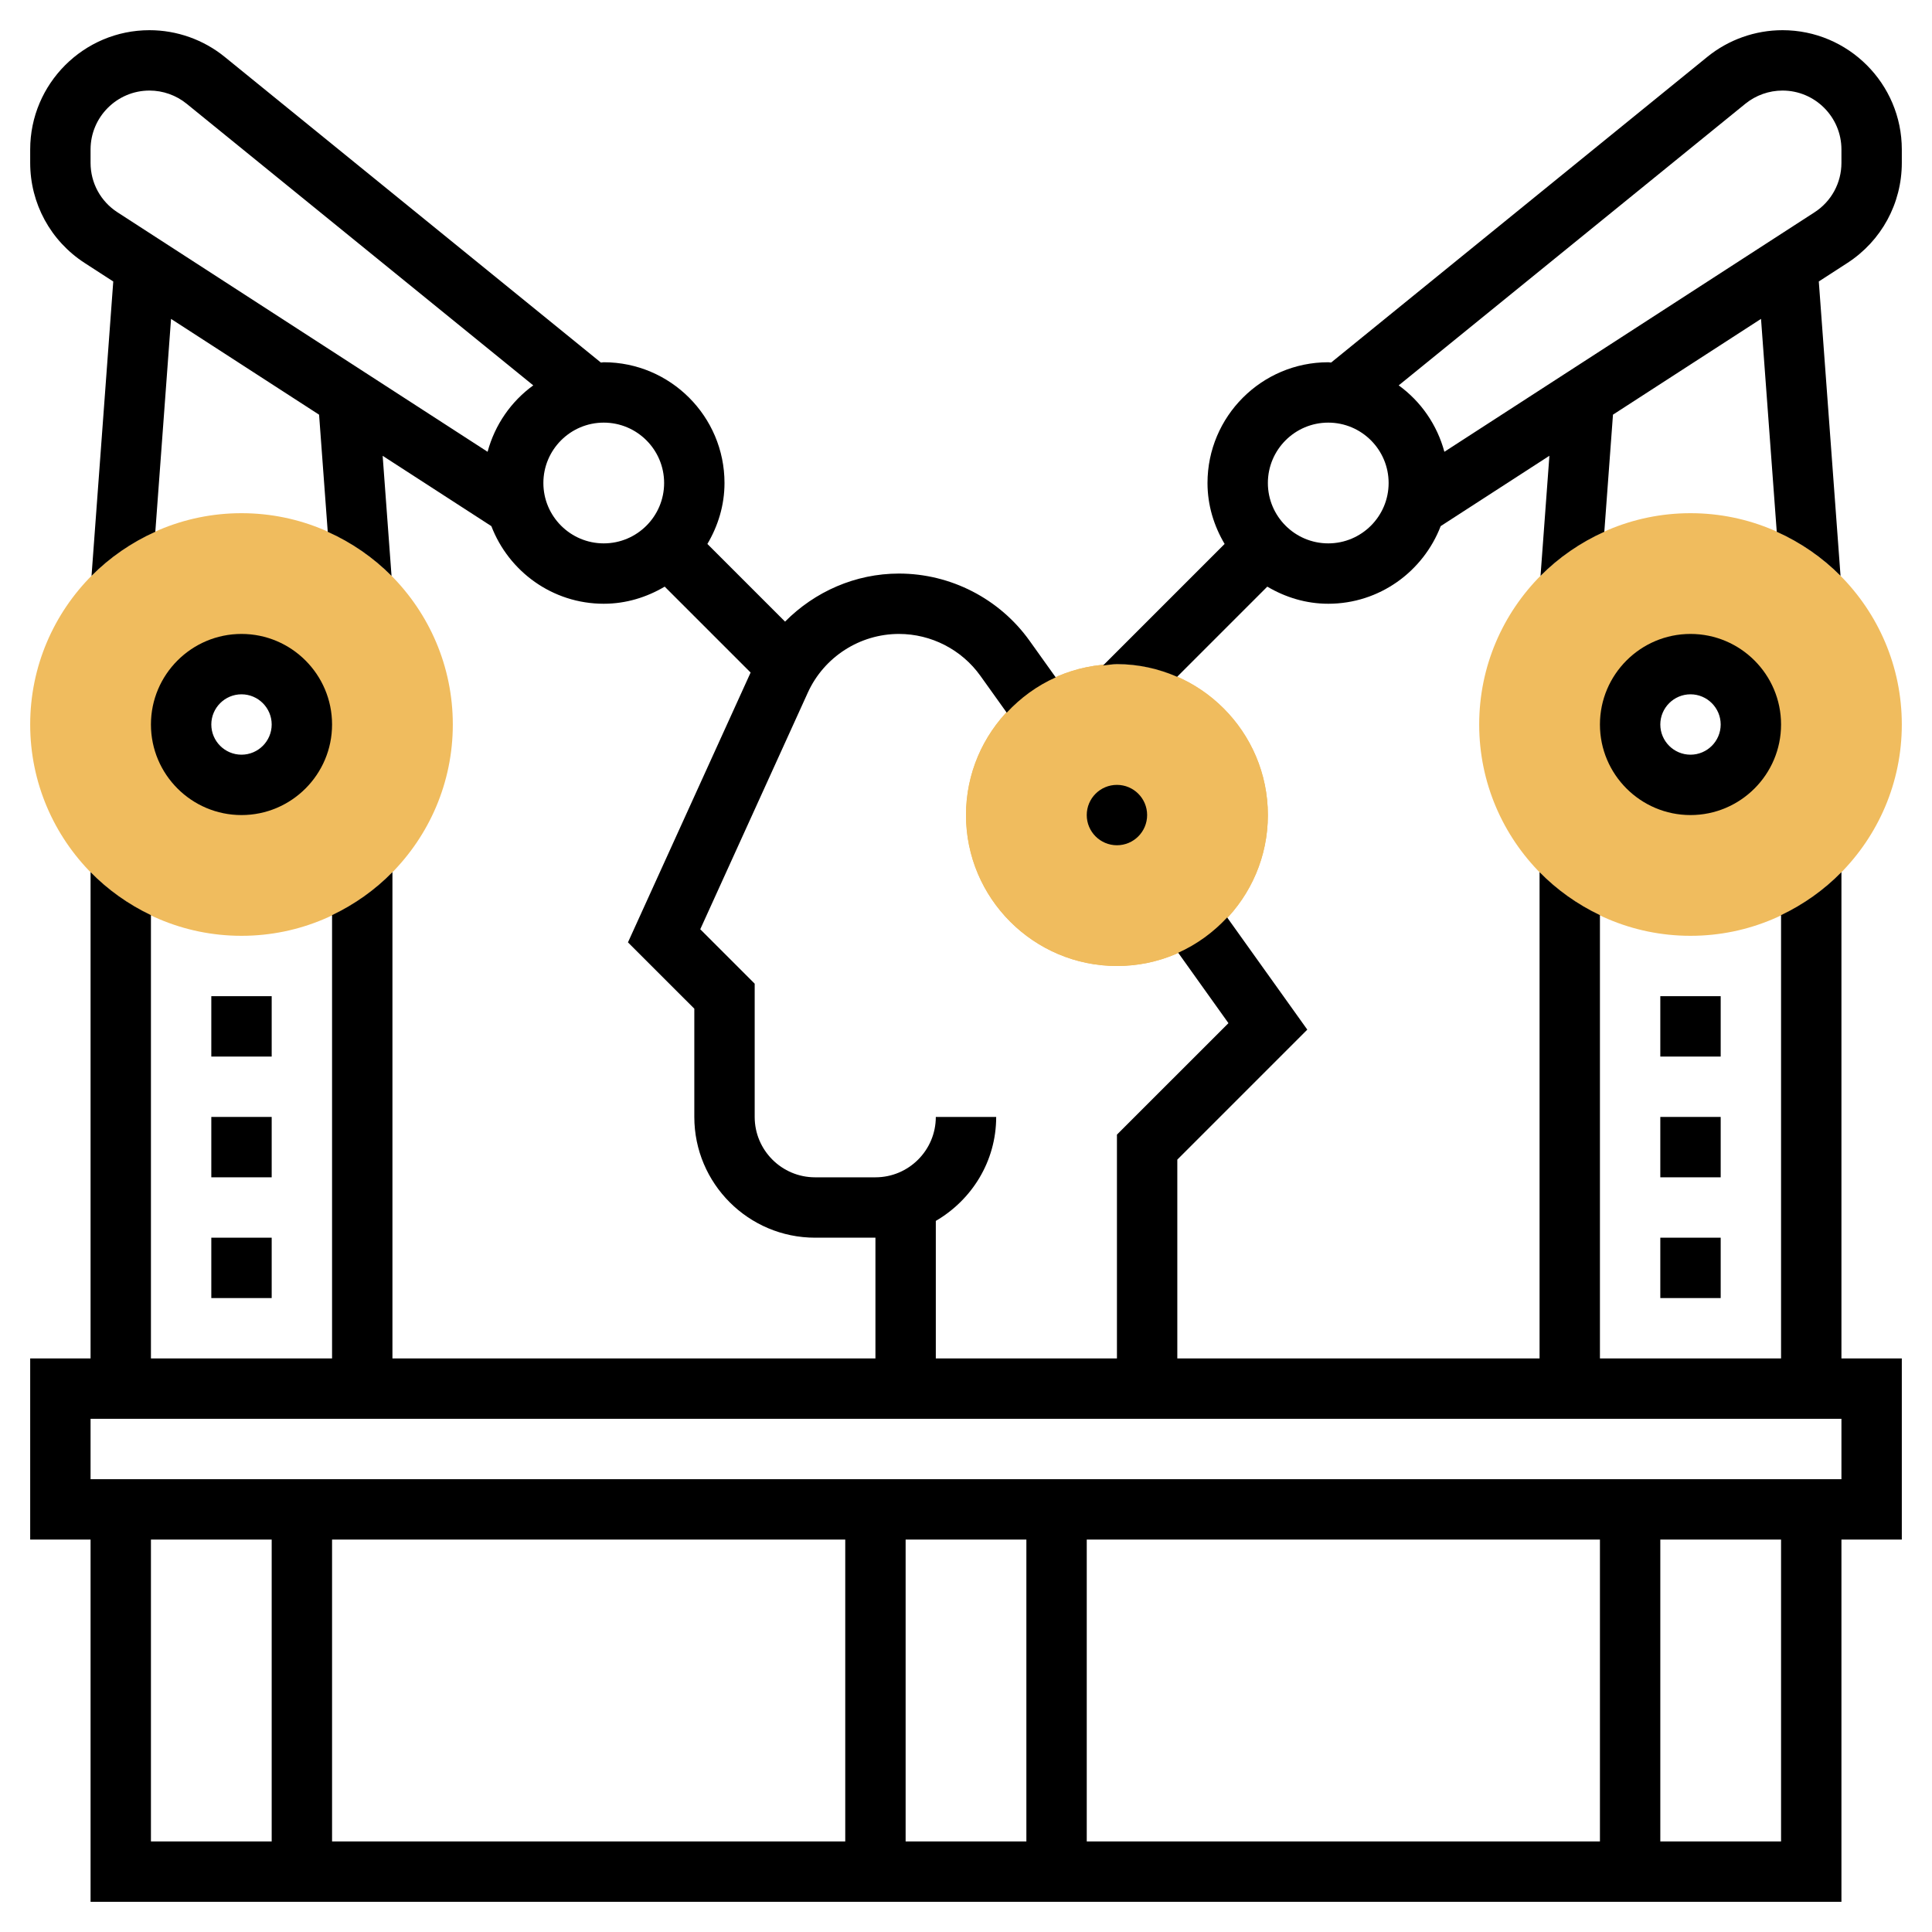 <svg id="Layer_5" enable-background="new 0 0 64 64" height="512" viewBox="0 0 64 64" width="512" xmlns="http://www.w3.org/2000/svg"><g><g><g><path d="m56 31c-3.86 0-7-3.14-7-7s3.14-7 7-7 7 3.14 7 7-3.14 7-7 7zm0-9c-1.103 0-2 .897-2 2s.897 2 2 2 2-.897 2-2-.897-2-2-2z" fill="#f0bc5e"/></g></g><g><g><path d="m37 32c-2.757 0-5-2.243-5-5s2.243-5 5-5 5 2.243 5 5-2.243 5-5 5z" fill="#f0bc5e"/></g></g><g><g><path d="m8 31c-3.86 0-7-3.14-7-7s3.14-7 7-7 7 3.14 7 7-3.14 7-7 7zm0-9c-1.103 0-2 .897-2 2s.897 2 2 2 2-.897 2-2-.897-2-2-2z" fill="#f0bc5e"/></g></g><g><g><path d="m37 32c-2.757 0-5-2.243-5-5s2.243-5 5-5 5 2.243 5 5-2.243 5-5 5z" fill="#f0bc5e"/></g></g><g><path d="m55 41h2v2h-2z"/><path d="m55 37h2v2h-2z"/><path d="m55 33h2v2h-2z"/><path d="m7 41h2v2h-2z"/><path d="m7 37h2v2h-2z"/><path d="m7 33h2v2h-2z"/><path d="m59.048 1c-.905 0-1.79.314-2.492.885l-12.461 10.125c-.032-.001-.062-.01-.095-.01-2.206 0-4 1.794-4 4 0 .74.215 1.424.567 2.019l-4.027 4.027c.153-.014.302-.046.46-.046.709 0 1.382.153 1.994.42l2.987-2.987c.595.352 1.279.567 2.019.567 1.701 0 3.148-1.072 3.725-2.572l3.601-2.33-.294 3.978c.604-.609 1.32-1.104 2.113-1.46l.287-3.88 4.904-3.173.521 7.052c.793.356 1.509.851 2.113 1.46l-.72-9.751.947-.613c1.128-.731 1.803-1.971 1.803-3.317v-.442c0-2.179-1.773-3.952-3.952-3.952zm-15.048 17c-1.103 0-2-.897-2-2s.897-2 2-2 2 .897 2 2-.897 2-2 2zm17-12.606c0 .665-.333 1.278-.892 1.639l-12.261 7.933c-.242-.897-.78-1.669-1.513-2.2l11.483-9.329c.347-.282.784-.437 1.231-.437 1.077 0 1.952.876 1.952 1.952z"/><circle cx="37" cy="27" r="1"/><path d="m61 28.89c-.574.587-1.251 1.068-2 1.425v14.685h-6v-14.685c-.749-.357-1.426-.839-2-1.425v16.11h-12v-6.586l4.306-4.306-2.655-3.716c-.456.491-1.003.892-1.622 1.169l1.665 2.332-3.694 3.693v7.414h-6v-4.556c1.19-.694 2-1.97 2-3.444h-2c0 1.103-.897 2-2 2h-2c-1.103 0-2-.897-2-2v-4.414l-1.803-1.803 3.563-7.839c.537-1.181 1.722-1.944 3.019-1.944 1.068 0 2.077.519 2.698 1.388l.872 1.22c.456-.491 1.003-.892 1.623-1.169l-.867-1.214c-.996-1.393-2.613-2.225-4.326-2.225-1.443 0-2.79.599-3.773 1.592l-2.573-2.573c.352-.595.567-1.279.567-2.019 0-2.206-1.794-4-4-4-.033 0-.063.009-.095.01l-12.461-10.125c-.702-.571-1.587-.885-2.492-.885-2.179 0-3.952 1.773-3.952 3.952v.442c0 1.346.675 2.586 1.805 3.318l.947.613-.72 9.751c.604-.609 1.32-1.104 2.113-1.46l.521-7.052 4.904 3.173.287 3.88c.793.356 1.509.851 2.113 1.46l-.294-3.978 3.601 2.33c.575 1.499 2.022 2.571 3.723 2.571.74 0 1.424-.215 2.019-.567l2.846 2.846-4.063 8.938 2.198 2.197v3.586c0 2.206 1.794 4 4 4h2v4h-16v-16.11c-.574.587-1.251 1.068-2 1.425v14.685h-6v-14.685c-.749-.357-1.426-.839-2-1.425v16.11h-2v6h2v12h58v-12h2v-6h-2zm-57.108-21.857c-.559-.361-.892-.974-.892-1.639v-.442c0-1.076.875-1.952 1.952-1.952.447 0 .884.155 1.231.437l11.482 9.329c-.733.531-1.271 1.303-1.513 2.2zm14.108 8.967c0-1.103.897-2 2-2s2 .897 2 2-.897 2-2 2-2-.897-2-2zm-13 35h4v10h-4zm48 0v10h-17v-10zm-19 10h-4v-10h4zm-6 0h-17v-10h17zm31 0h-4v-10h4zm2-12h-58v-2h58z"/><path d="m59 24c0-1.654-1.346-3-3-3s-3 1.346-3 3 1.346 3 3 3 3-1.346 3-3zm-3 1c-.551 0-1-.449-1-1s.449-1 1-1 1 .449 1 1-.449 1-1 1z"/><path d="m11 24c0-1.654-1.346-3-3-3s-3 1.346-3 3 1.346 3 3 3 3-1.346 3-3zm-3 1c-.551 0-1-.449-1-1s.449-1 1-1 1 .449 1 1-.449 1-1 1z"/></g></g></svg>